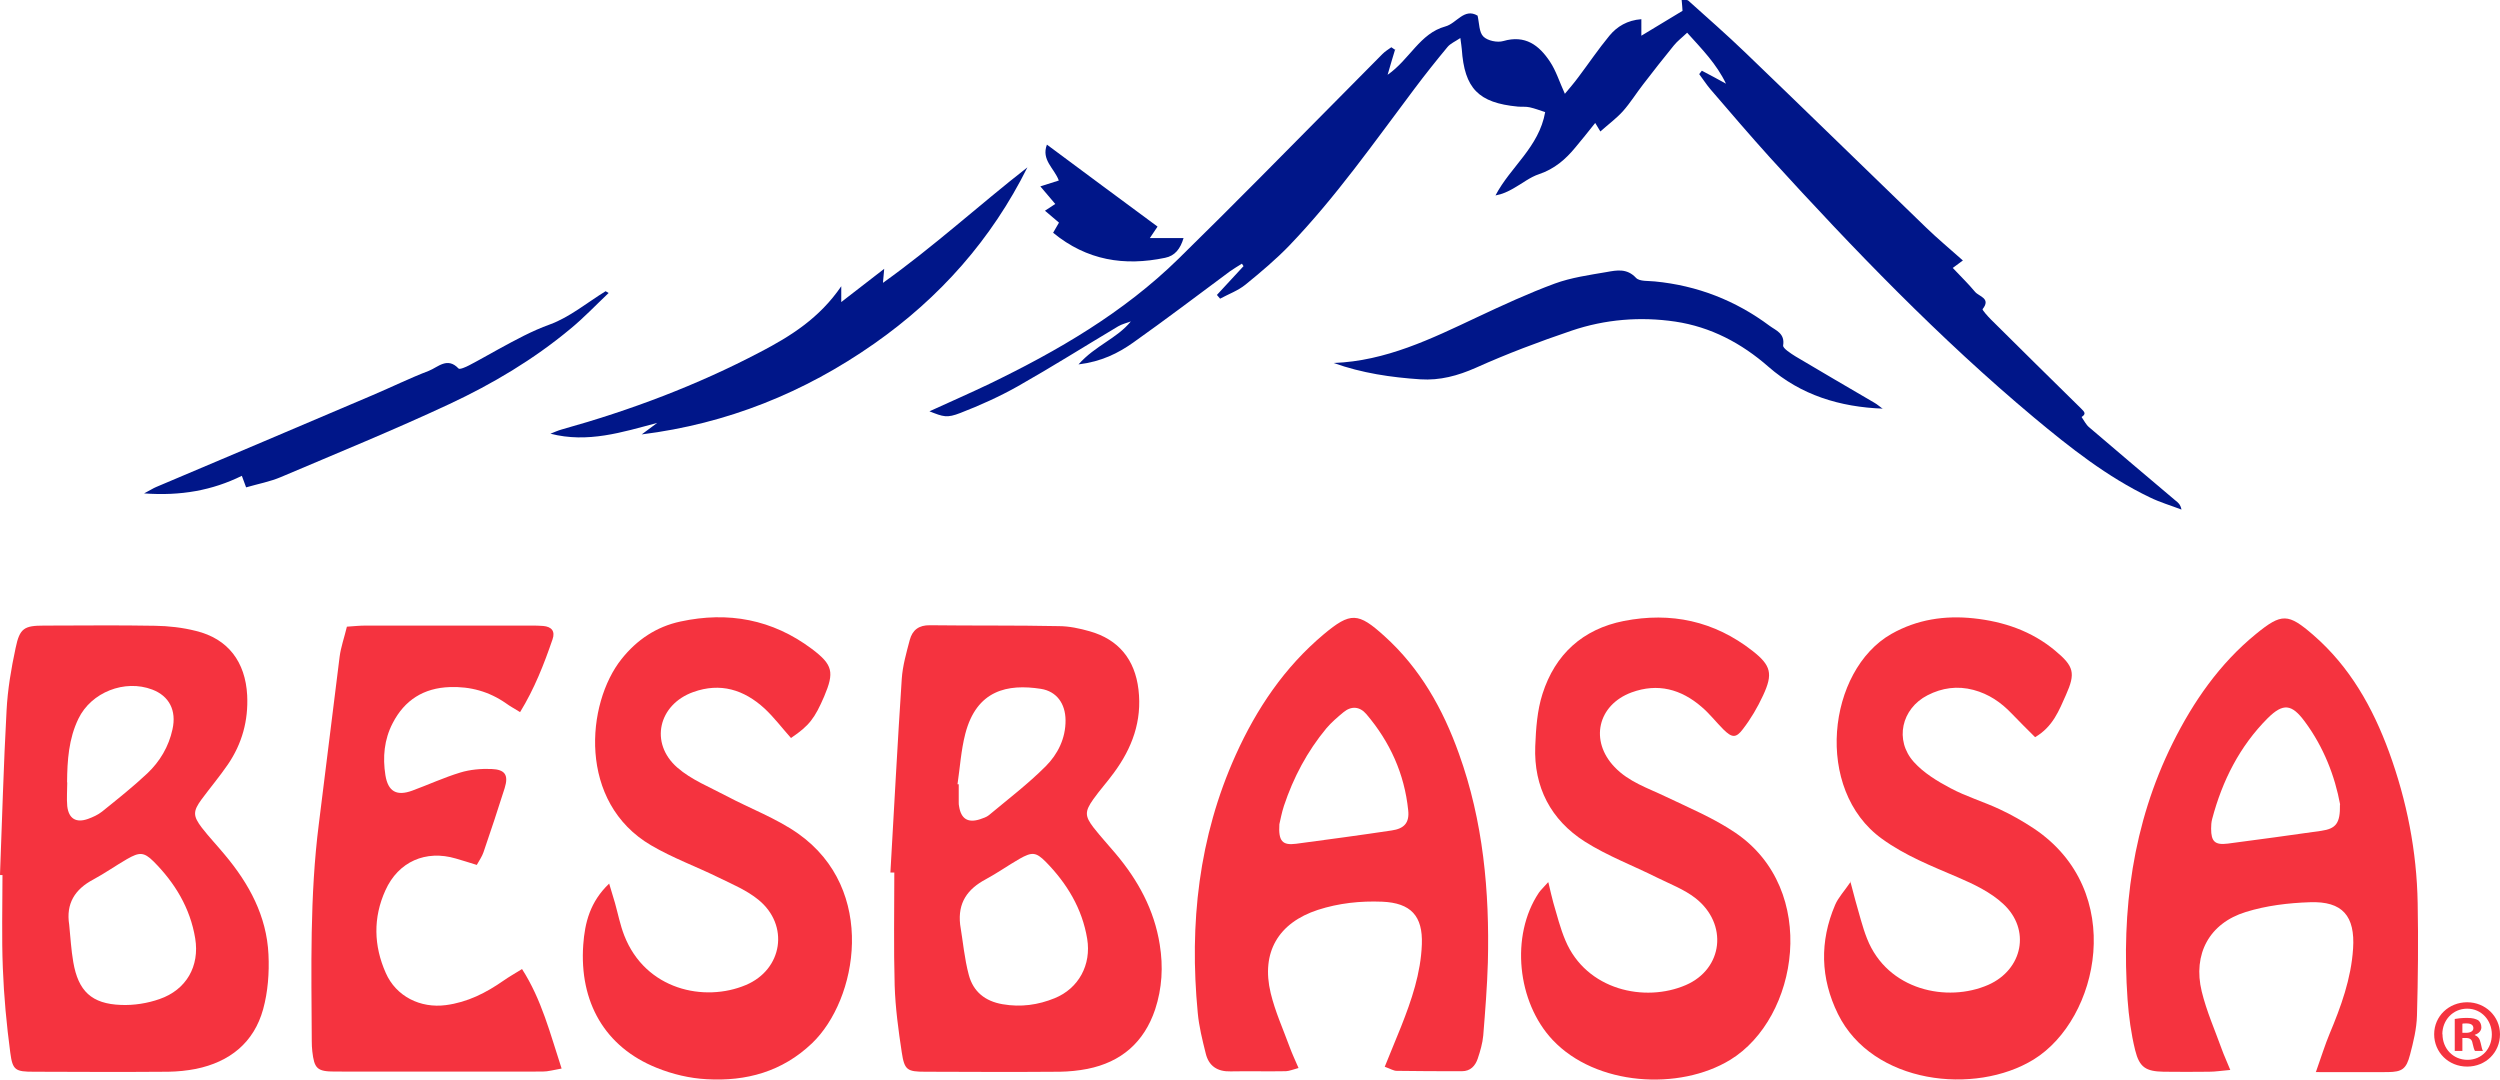<?xml version="1.0" encoding="UTF-8"?>
<svg xmlns="http://www.w3.org/2000/svg" width="301" height="130" viewBox="0 0 301 130" fill="none">
  <g clip-path="url(#clip0_955_437)">
    <path d="M0 105.313C0.256 98.725 0.427 92.136 0.79 85.547C0.919 83.023 1.346 80.499 1.88 78.017C2.371 75.643 2.906 75.322 5.298 75.322C9.742 75.322 14.186 75.257 18.651 75.343C20.296 75.365 21.984 75.557 23.586 75.963C27.474 76.905 29.547 79.707 29.76 83.707C29.91 86.766 29.141 89.547 27.432 92.05C26.449 93.484 25.317 94.831 24.27 96.243C23.223 97.677 23.223 98.233 24.291 99.644C25.167 100.778 26.15 101.805 27.068 102.918C29.995 106.404 32.11 110.298 32.324 114.919C32.431 117.101 32.26 119.411 31.683 121.507C30.572 125.529 27.667 127.861 23.586 128.695C22.497 128.909 21.386 129.016 20.275 129.037C14.87 129.08 9.464 129.059 4.081 129.037C1.859 129.037 1.517 128.866 1.239 126.748C0.79 123.368 0.47 119.967 0.342 116.566C0.192 112.843 0.299 109.1 0.299 105.356C0.214 105.356 0.128 105.356 0.043 105.356M8.332 111.346C8.482 112.843 8.567 114.362 8.823 115.838C9.422 119.325 11.024 120.866 14.57 120.994C16.109 121.058 17.754 120.801 19.206 120.288C22.432 119.176 24.056 116.33 23.501 112.972C22.902 109.335 21.065 106.297 18.48 103.709C17.326 102.575 16.792 102.575 15.297 103.431C13.929 104.222 12.626 105.142 11.238 105.891C9.016 107.068 7.926 108.779 8.332 111.346ZM8.097 94.211C8.097 95.152 8.012 96.115 8.097 97.056C8.268 98.575 9.165 99.11 10.597 98.596C11.195 98.382 11.793 98.104 12.284 97.719C14.143 96.222 16.002 94.746 17.732 93.12C19.249 91.687 20.317 89.89 20.766 87.815C21.279 85.526 20.36 83.793 18.331 83.023C15.019 81.761 10.981 83.344 9.443 86.531C8.268 88.948 8.097 91.558 8.076 94.189" fill="#F5333F"></path>
    <path d="M107.205 105.035C107.654 97.27 108.06 89.483 108.573 81.718C108.68 80.156 109.128 78.595 109.534 77.054C109.855 75.856 110.624 75.257 111.97 75.279C117.14 75.343 122.289 75.279 127.459 75.386C128.719 75.386 130.001 75.664 131.197 76.006C134.68 76.99 136.645 79.408 137.073 83.023C137.521 86.809 136.303 90.082 134.103 93.056C133.312 94.147 132.394 95.152 131.625 96.243C130.599 97.698 130.599 98.254 131.667 99.644C132.501 100.714 133.419 101.698 134.295 102.746C137.008 105.955 138.974 109.528 139.636 113.742C140.064 116.395 139.914 118.983 139.081 121.529C137.756 125.486 135 127.882 130.92 128.695C129.83 128.909 128.719 129.016 127.608 129.037C122.203 129.08 116.819 129.059 111.414 129.037C109.235 129.037 108.893 128.845 108.573 126.706C108.167 124.032 107.804 121.358 107.718 118.662C107.59 114.127 107.675 109.592 107.675 105.057C107.526 105.057 107.355 105.057 107.205 105.057M115.602 111.325C115.943 113.357 116.114 115.411 116.648 117.4C117.183 119.389 118.593 120.545 120.708 120.908C122.908 121.293 125.002 120.994 126.989 120.181C129.873 119.004 131.411 116.159 130.898 113.036C130.3 109.399 128.463 106.362 125.899 103.752C124.724 102.575 124.254 102.554 122.737 103.41C121.37 104.201 120.067 105.121 118.678 105.87C116.477 107.046 115.302 108.693 115.602 111.325ZM115.281 94.425H115.431C115.431 95.174 115.431 95.879 115.431 96.607C115.431 96.757 115.431 96.928 115.473 97.078C115.708 98.596 116.542 99.11 117.994 98.639C118.358 98.511 118.785 98.382 119.063 98.147C121.37 96.222 123.784 94.382 125.899 92.264C127.352 90.81 128.313 88.906 128.292 86.702C128.271 84.713 127.224 83.237 125.322 82.937C121.327 82.317 117.588 83.066 116.221 88.35C115.708 90.339 115.58 92.414 115.281 94.446" fill="#F5333F"></path>
    <path d="M278.845 129.037C279.529 127.112 279.935 125.786 280.469 124.502C281.858 121.187 283.076 117.849 283.311 114.213C283.567 110.298 282.05 108.48 278.098 108.629C275.513 108.715 272.842 109.036 270.385 109.806C266.006 111.154 263.997 114.876 265.087 119.368C265.664 121.743 266.668 124.01 267.501 126.321C267.757 127.048 268.099 127.754 268.526 128.823C267.48 128.909 266.732 129.037 265.984 129.037C264.168 129.059 262.331 129.059 260.494 129.037C258.379 128.995 257.588 128.524 257.075 126.449C256.584 124.459 256.306 122.384 256.157 120.331C255.409 109.613 256.755 99.217 261.583 89.483C264.083 84.456 267.245 79.9 271.624 76.327C274.722 73.803 275.491 73.824 278.546 76.477C282.926 80.285 285.682 85.183 287.647 90.553C289.784 96.414 290.98 102.49 291.087 108.736C291.173 113.25 291.13 117.785 291.002 122.299C290.959 123.861 290.574 125.444 290.168 126.984C289.72 128.717 289.207 129.059 287.498 129.08C284.806 129.102 282.135 129.08 278.803 129.08M281.751 96.864C281.131 93.484 279.785 89.954 277.478 86.852C275.919 84.756 274.893 84.627 273.034 86.467C269.659 89.847 267.565 93.997 266.347 98.596C266.241 98.981 266.219 99.388 266.219 99.773C266.219 101.335 266.689 101.762 268.227 101.57C271.987 101.078 275.748 100.564 279.486 100.03C281.26 99.773 281.772 99.11 281.73 96.885" fill="#F5333F"></path>
    <path d="M166.705 128.481C167.431 126.684 168.072 125.144 168.692 123.604C169.952 120.416 171.063 117.186 171.191 113.699C171.319 110.277 169.867 108.715 166.427 108.565C163.778 108.458 161.193 108.736 158.672 109.549C153.908 111.111 151.814 114.662 152.989 119.561C153.523 121.786 154.484 123.903 155.275 126.064C155.574 126.877 155.937 127.647 156.343 128.588C155.702 128.759 155.254 128.952 154.826 128.973C152.604 129.016 150.383 128.952 148.161 128.995C146.58 129.037 145.533 128.353 145.17 126.834C144.764 125.208 144.358 123.582 144.208 121.935C143.183 111.218 144.315 100.8 148.78 90.895C151.301 85.312 154.655 80.328 159.377 76.37C162.603 73.675 163.522 73.717 166.683 76.584C170.978 80.456 173.734 85.355 175.656 90.746C178.583 98.874 179.352 107.324 179.139 115.881C179.053 118.812 178.818 121.743 178.583 124.673C178.498 125.615 178.22 126.556 177.921 127.454C177.622 128.332 177.045 128.973 176.02 128.973C173.392 128.973 170.764 128.973 168.158 128.93C167.794 128.93 167.431 128.695 166.726 128.438M154.036 99.238C153.908 101.27 154.399 101.805 156.044 101.591C159.89 101.078 163.714 100.565 167.559 99.987C169.055 99.773 169.717 99.067 169.546 97.548C169.098 93.163 167.346 89.312 164.504 85.975C163.714 85.055 162.71 84.97 161.77 85.74C161.043 86.339 160.317 86.959 159.697 87.686C157.39 90.467 155.724 93.612 154.591 97.013C154.314 97.848 154.164 98.703 154.036 99.238Z" fill="#F5333F"></path>
    <path d="M222.786 106.148C223.085 107.281 223.234 107.88 223.405 108.479C223.854 109.998 224.217 111.56 224.794 113.015C227.251 119.24 234.451 120.737 239.386 118.577C243.552 116.737 244.534 111.902 241.18 108.822C239.663 107.41 237.634 106.447 235.69 105.613C232.549 104.265 229.387 103.024 226.589 100.992C218.363 95.067 220.008 80.713 227.721 76.327C230.819 74.573 234.151 74.081 237.612 74.445C241.223 74.83 244.599 75.963 247.44 78.338C249.705 80.22 249.918 81.033 248.743 83.665C247.91 85.526 247.184 87.494 245.026 88.756C244.064 87.793 243.124 86.873 242.206 85.911C240.924 84.563 239.45 83.558 237.612 83.066C235.668 82.552 233.831 82.809 232.079 83.707C228.939 85.312 228.063 89.12 230.434 91.751C231.609 93.056 233.254 94.061 234.835 94.895C236.715 95.901 238.809 96.521 240.732 97.42C242.163 98.083 243.552 98.874 244.876 99.751C256.114 107.26 252.738 122.705 244.855 127.561C237.805 131.904 225.456 130.535 221.29 122.085C219.175 117.785 219.068 113.357 220.948 108.95C221.333 108.052 222.038 107.324 222.85 106.126" fill="#F5333F"></path>
    <path d="M95.242 88.863C94.152 87.644 93.191 86.36 92.037 85.29C89.58 83.044 86.739 82.146 83.47 83.322C79.282 84.82 78.171 89.462 81.547 92.414C83.235 93.89 85.457 94.767 87.465 95.837C90.328 97.356 93.447 98.511 96.075 100.35C105.667 107.11 103.253 120.373 97.763 125.615C94.173 129.037 89.836 130.214 85.072 129.936C83.043 129.829 80.97 129.337 79.069 128.567C72.831 126.064 69.733 120.652 70.224 113.742C70.416 111.089 71.036 108.586 73.343 106.383C73.621 107.324 73.835 108.03 74.048 108.736C74.411 110.041 74.668 111.367 75.159 112.63C77.723 119.197 84.816 120.694 89.794 118.598C94.237 116.737 95.071 111.389 91.311 108.33C89.922 107.196 88.191 106.469 86.568 105.677C83.876 104.351 80.992 103.303 78.406 101.784C69.54 96.607 70.566 84.691 74.839 79.343C76.676 77.033 79.026 75.45 81.932 74.83C87.679 73.589 92.998 74.573 97.741 78.124C100.305 80.049 100.454 80.948 99.237 83.836C98.104 86.467 97.442 87.365 95.284 88.82" fill="#F5333F"></path>
    <path d="M186.424 106.233C186.702 107.367 186.83 108.03 187.022 108.693C187.471 110.212 187.855 111.774 188.475 113.229C190.996 119.218 198.046 120.737 202.981 118.598C207.468 116.651 208.087 111.239 204.135 108.137C202.789 107.089 201.101 106.447 199.542 105.677C196.636 104.222 193.56 103.067 190.825 101.335C186.723 98.725 184.651 94.767 184.843 89.847C184.928 87.729 185.078 85.526 185.719 83.536C187.236 78.787 190.547 75.75 195.504 74.766C201.187 73.653 206.399 74.766 210.993 78.359C213.236 80.114 213.492 81.119 212.275 83.729C211.612 85.162 210.8 86.553 209.839 87.793C209.006 88.906 208.514 88.82 207.51 87.836C206.613 86.938 205.823 85.911 204.861 85.098C202.404 82.98 199.606 82.21 196.444 83.365C192.342 84.884 191.38 89.205 194.393 92.35C196.102 94.147 198.388 94.874 200.524 95.901C203.387 97.27 206.357 98.511 208.942 100.265C219.068 107.132 216.547 122.577 208.322 127.604C202.191 131.348 192.149 130.749 186.937 125.208C182.664 120.673 181.831 112.651 185.27 107.495C185.484 107.175 185.783 106.918 186.381 106.233" fill="#F5333F"></path>
    <path d="M41.788 75.45C42.707 75.386 43.327 75.322 43.946 75.322C50.612 75.322 57.299 75.322 63.964 75.322C64.434 75.322 64.926 75.322 65.396 75.365C66.4 75.45 66.87 75.985 66.528 76.969C65.502 79.964 64.349 82.916 62.618 85.74C61.935 85.312 61.401 85.034 60.909 84.67C58.88 83.258 56.636 82.638 54.158 82.724C51.018 82.83 48.71 84.285 47.279 87.066C46.253 89.034 46.061 91.173 46.403 93.334C46.723 95.302 47.749 95.88 49.629 95.195C51.552 94.489 53.453 93.612 55.419 93.013C56.615 92.649 57.918 92.542 59.157 92.585C60.824 92.649 61.251 93.313 60.76 94.896C59.948 97.484 59.093 100.03 58.217 102.597C58.046 103.11 57.726 103.559 57.406 104.137C56.508 103.859 55.696 103.602 54.885 103.367C51.274 102.297 47.963 103.731 46.403 107.196C44.907 110.49 44.993 113.87 46.446 117.143C47.685 119.967 50.612 121.422 53.688 121.015C56.295 120.673 58.517 119.539 60.632 118.063C61.272 117.614 61.956 117.229 62.853 116.673C65.225 120.374 66.229 124.417 67.618 128.652C66.635 128.824 65.994 129.016 65.332 129.016C57 129.016 48.646 129.037 40.314 129.016C38.178 129.016 37.836 128.652 37.601 126.577C37.558 126.192 37.537 125.786 37.537 125.379C37.494 116.63 37.281 107.881 38.391 99.174C39.246 92.478 40.036 85.761 40.891 79.065C41.041 77.91 41.447 76.776 41.767 75.45" fill="#F5333F"></path>
    <path d="M301 124.524C301 126.706 299.291 128.417 297.048 128.417C294.804 128.417 293.074 126.706 293.074 124.524C293.074 122.342 294.847 120.673 297.048 120.673C299.248 120.673 301 122.384 301 124.524ZM294.078 124.524C294.078 126.235 295.338 127.604 297.09 127.604C298.842 127.604 300.017 126.235 300.017 124.545C300.017 122.855 298.778 121.443 297.048 121.443C295.317 121.443 294.057 122.834 294.057 124.524M296.449 126.535H295.552V122.684C295.894 122.62 296.407 122.556 297.026 122.556C297.753 122.556 298.073 122.684 298.372 122.834C298.586 123.005 298.757 123.304 298.757 123.689C298.757 124.117 298.436 124.438 297.966 124.588V124.631C298.351 124.78 298.564 125.058 298.671 125.572C298.799 126.171 298.864 126.406 298.949 126.535H297.988C297.881 126.385 297.795 126.043 297.689 125.593C297.624 125.165 297.389 124.973 296.898 124.973H296.471V126.535H296.449ZM296.471 124.353H296.898C297.389 124.353 297.795 124.181 297.795 123.796C297.795 123.433 297.539 123.219 296.962 123.219C296.727 123.219 296.556 123.219 296.471 123.262V124.374V124.353Z" fill="#F5333F"></path>
    <path d="M167.987 5.904C167.709 6.846 167.41 7.787 167.068 9.006C169.717 7.166 170.956 4.022 174.011 3.187C175.379 2.824 176.276 0.92 177.9 1.883C178.113 2.802 178.071 3.893 178.605 4.407C179.096 4.899 180.271 5.156 180.997 4.942C183.647 4.172 185.313 5.455 186.616 7.423C187.343 8.514 187.749 9.84 188.411 11.295C188.945 10.653 189.522 9.99 190.056 9.263C191.295 7.616 192.449 5.904 193.773 4.3C194.692 3.187 195.931 2.439 197.619 2.31V4.3C199.242 3.316 200.823 2.353 202.575 1.305C202.575 1.048 202.511 0.535 202.468 -0.043C202.832 5.96605e-05 203.131 -0.043 203.259 0.064C205.566 2.139 207.895 4.172 210.138 6.332C217.423 13.327 224.644 20.387 231.908 27.403C233.276 28.73 234.75 29.949 236.331 31.361C235.967 31.618 235.647 31.853 235.113 32.259C236.01 33.222 236.972 34.142 237.805 35.147C238.275 35.703 239.749 35.917 238.702 37.222C238.638 37.308 239.322 38.078 239.706 38.463C243.317 42.036 246.927 45.63 250.559 49.181C250.965 49.587 251.221 49.822 250.623 50.207C250.922 50.635 251.157 51.149 251.563 51.469C255.003 54.422 258.464 57.331 261.925 60.262C262.224 60.497 262.523 60.711 262.651 61.353C261.369 60.861 260.045 60.476 258.827 59.877C253.7 57.417 249.256 53.908 244.919 50.293C233.489 40.731 223.17 30.013 213.151 19.018C210.694 16.301 208.322 13.52 205.929 10.739C205.438 10.161 205.032 9.52 204.583 8.921C204.69 8.792 204.797 8.642 204.904 8.514C205.887 9.028 206.848 9.541 207.809 10.076C206.677 7.701 204.925 5.926 203.131 3.936C202.511 4.535 201.956 4.942 201.528 5.476C200.268 7.017 199.05 8.578 197.832 10.161C196.999 11.231 196.294 12.386 195.397 13.392C194.628 14.247 193.666 14.953 192.684 15.83C192.513 15.531 192.32 15.21 192.064 14.803C191.167 15.916 190.44 16.857 189.671 17.756C188.496 19.189 187.15 20.344 185.313 20.964C184.202 21.328 183.241 22.119 182.194 22.697C181.553 23.061 180.891 23.382 180.057 23.531C181.852 20.087 185.292 17.734 186.039 13.498C185.334 13.263 184.758 13.049 184.181 12.921C183.732 12.814 183.219 12.878 182.749 12.835C178.006 12.386 176.319 10.653 175.998 5.904C175.977 5.583 175.913 5.284 175.827 4.578C175.186 5.006 174.631 5.241 174.289 5.648C172.922 7.295 171.576 8.985 170.294 10.696C165.466 17.114 160.851 23.703 155.275 29.521C153.63 31.233 151.793 32.773 149.955 34.27C149.058 34.998 147.926 35.404 146.9 35.96L146.516 35.511C147.584 34.356 148.652 33.201 149.72 32.045C149.656 31.939 149.592 31.853 149.528 31.746C149.058 32.045 148.567 32.324 148.118 32.645C144.23 35.532 140.363 38.463 136.41 41.266C134.616 42.528 132.629 43.533 129.852 43.875C131.881 41.586 134.466 40.773 136.154 38.698C135.641 38.891 135.086 39.019 134.616 39.297C130.599 41.693 126.626 44.196 122.545 46.507C120.344 47.747 118.016 48.795 115.644 49.715C113.999 50.357 113.593 50.186 111.906 49.523C114.384 48.389 116.777 47.341 119.105 46.228C127.373 42.228 135.257 37.65 141.88 31.168C145.17 27.938 148.438 24.687 151.686 21.414C156.621 16.451 161.513 11.466 166.448 6.503C166.769 6.182 167.153 5.947 167.517 5.69C167.666 5.797 167.816 5.904 167.987 6.011" fill="#001689"></path>
    <path d="M77.232 52.325C77.873 51.855 78.513 51.384 79.133 50.913C74.903 52.047 70.758 53.373 66.272 52.218C66.72 52.047 67.169 51.833 67.639 51.705C75.928 49.394 83.94 46.378 91.546 42.378C95.199 40.474 98.681 38.292 101.288 34.463V36.367C103.104 34.976 104.663 33.757 106.458 32.366C106.415 32.944 106.372 33.286 106.308 34.056C112.504 29.628 117.909 24.665 123.699 20.151C119.383 28.815 113.166 35.832 105.261 41.372C96.844 47.277 87.529 51.02 77.253 52.304" fill="#001689"></path>
    <path d="M226.717 49.202C221.525 49.009 216.825 47.576 212.915 44.153C209.668 41.308 205.972 39.361 201.699 38.72C197.491 38.099 193.26 38.442 189.223 39.811C185.313 41.137 181.446 42.592 177.686 44.282C175.507 45.244 173.37 45.822 171.02 45.672C167.474 45.437 163.97 44.923 160.573 43.704C166.854 43.469 172.324 40.795 177.814 38.206C180.912 36.752 184.01 35.318 187.193 34.142C189.18 33.414 191.338 33.115 193.453 32.751C194.649 32.537 195.888 32.281 196.978 33.457C197.405 33.907 198.473 33.8 199.242 33.885C204.348 34.377 208.963 36.174 213.065 39.233C213.813 39.789 214.924 40.132 214.689 41.586C214.625 41.929 215.607 42.549 216.184 42.913C219.325 44.795 222.487 46.613 225.649 48.474C226.033 48.688 226.354 48.988 226.717 49.245" fill="#001689"></path>
    <path d="M73.279 35.276C71.741 36.73 70.288 38.271 68.643 39.618C64.221 43.298 59.286 46.228 54.115 48.646C47.428 51.769 40.613 54.55 33.819 57.438C32.516 57.994 31.106 58.251 29.632 58.679C29.461 58.187 29.312 57.802 29.119 57.288C25.552 59.042 21.791 59.727 17.348 59.406C18.095 59.021 18.437 58.786 18.8 58.636C27.496 54.956 36.191 51.277 44.865 47.576C47.129 46.614 49.351 45.523 51.637 44.645C52.727 44.218 53.859 42.934 55.205 44.367C55.355 44.517 56.081 44.196 56.487 43.982C57.683 43.362 58.858 42.677 60.033 42.036C62.041 40.945 64.007 39.854 66.207 39.062C68.6 38.185 70.694 36.431 72.916 35.062C73.044 35.126 73.151 35.212 73.279 35.276Z" fill="#001689"></path>
    <path d="M139.359 27.296C139.038 27.767 138.803 28.131 138.44 28.665H142.499C142.115 29.97 141.452 30.805 140.277 31.04C135.385 32.067 130.856 31.361 126.796 28.024C127.074 27.553 127.288 27.189 127.501 26.804C126.989 26.376 126.455 25.927 125.814 25.371C126.348 25.029 126.69 24.793 127.053 24.558C126.497 23.895 125.963 23.253 125.258 22.44C126.134 22.162 126.775 21.948 127.48 21.734C126.946 20.258 125.344 19.274 126.049 17.413C130.514 20.729 134.915 24.002 139.359 27.275" fill="#001689"></path>
  </g>
  <defs>
    <clipPath id="clip0_955_437">
      <rect width="301" height="130" fill="white"></rect>
    </clipPath>
  </defs>
</svg>
